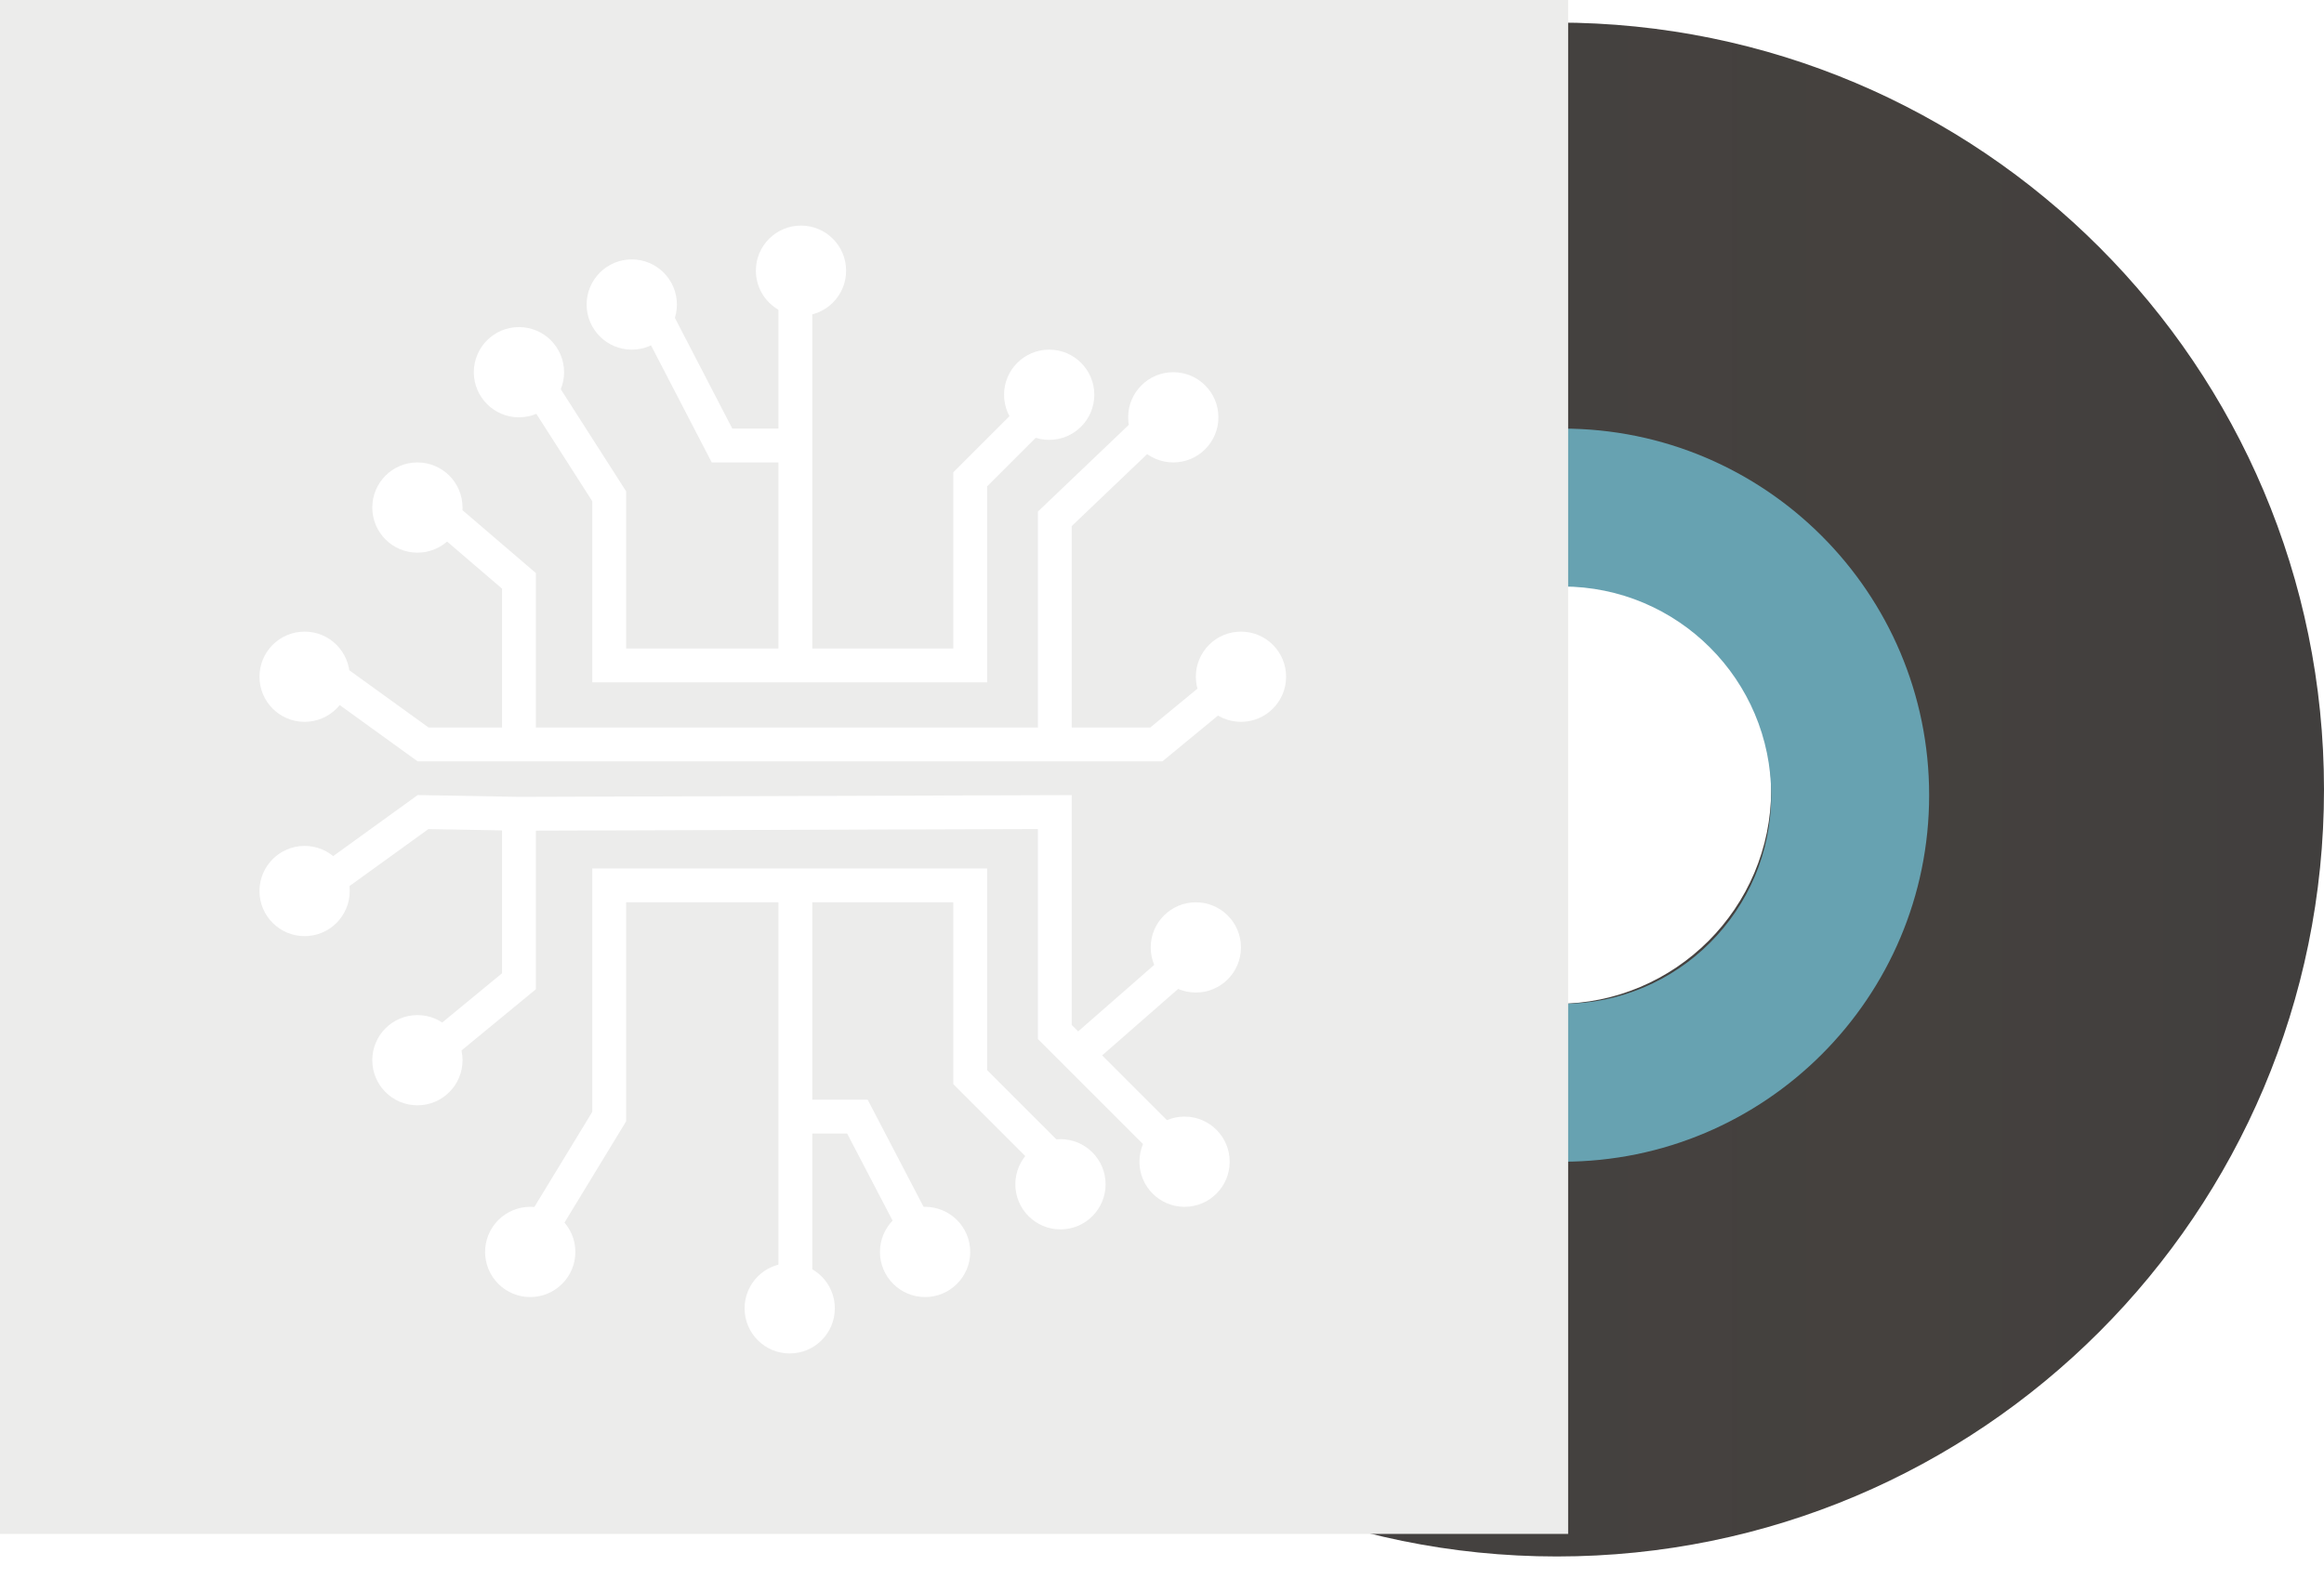 <svg width="206" height="140" viewBox="0 0 206 140" fill="none" xmlns="http://www.w3.org/2000/svg">
<g clip-path="url(#clip0_458_125)">
<path fill-rule="evenodd" clip-rule="evenodd" d="M70 70C70 107.555 100.445 138 138 138C175.555 138 206 107.555 206 70C206 32.445 175.555 2 138 2C100.445 2 70 32.445 70 70ZM119 70C119 80.493 127.507 89 138 89C148.493 89 157 80.493 157 70C157 59.507 148.493 51 138 51C127.507 51 119 59.507 119 70Z" fill="url(#paint0_linear_458_125)"/>
<g filter="url(#filter0_d_458_125)">
<path fill-rule="evenodd" clip-rule="evenodd" d="M106 70.5C106 88.449 120.551 103 138.5 103C156.449 103 171 88.449 171 70.5C171 52.551 156.449 38 138.5 38C120.551 38 106 52.551 106 70.5ZM120 70.5C120 80.717 128.283 89 138.5 89C148.717 89 157 80.717 157 70.5C157 60.283 148.717 52 138.5 52C128.283 52 120 60.283 120 70.5Z" fill="#67A2B1"/>
</g>
<g filter="url(#filter1_d_458_125)">
<rect x="139" width="140" height="139" transform="rotate(90 139 0)" fill="#ECECEB"/>
</g>
<path d="M104.5 35.5L93.5 46L93.5 66M93.5 66L46 66M93.5 66L102.5 66L111 59M28.5 59.5L37.5 66L46 66M46 66L46 51.5L39 45.5M94.5 34L86 42.5L86 59L70.5 59M46 31.5L54 44L54 59L70.5 59M57 26L64 39.5L70.5 39.5M70.5 39.5L70.5 59M70.5 39.5L70.5 23M107.5 83L95.5 93.5M95.5 93.5L104.5 102.5M95.5 93.5L93.5 91.5L93.5 72L46 72.152M28.5 78.5L37.5 72L46 72.152M46 72.152L46 87L37.5 94M94.5 104L86 95.5L86 78.5L70.5 78.5M47 110.5L54 99L54 78.5L70.5 78.5M70.5 78.5L70.5 99M70.5 115.5L70.5 99M82 110.5L76 99L70.5 99" stroke="white" stroke-width="3"/>
<circle cx="71" cy="24" r="4" transform="rotate(90 71 24)" fill="white"/>
<circle cx="56" cy="27" r="4" transform="rotate(90 56 27)" fill="white"/>
<circle cx="46" cy="33" r="4" transform="rotate(90 46 33)" fill="white"/>
<circle cx="37" cy="45" r="4" transform="rotate(90 37 45)" fill="white"/>
<circle cx="27" cy="60" r="4" transform="rotate(90 27 60)" fill="white"/>
<circle cx="27" cy="79" r="4" transform="rotate(90 27 79)" fill="white"/>
<circle cx="37" cy="94" r="4" transform="rotate(90 37 94)" fill="white"/>
<circle cx="47" cy="111" r="4" transform="rotate(90 47 111)" fill="white"/>
<circle cx="70" cy="116" r="4" transform="rotate(90 70 116)" fill="white"/>
<circle cx="82" cy="111" r="4" transform="rotate(90 82 111)" fill="white"/>
<circle cx="94" cy="105" r="4" transform="rotate(90 94 105)" fill="white"/>
<circle cx="105" cy="103" r="4" transform="rotate(90 105 103)" fill="white"/>
<circle cx="106" cy="84" r="4" transform="rotate(90 106 84)" fill="white"/>
<circle cx="110" cy="60" r="4" transform="rotate(90 110 60)" fill="white"/>
<circle cx="104" cy="37" r="4" transform="rotate(90 104 37)" fill="white"/>
<circle cx="93" cy="35" r="4" transform="rotate(90 93 35)" fill="white"/>
</g>
<defs>
<filter id="filter0_d_458_125" x="102" y="34" width="73" height="73" filterUnits="userSpaceOnUse" color-interpolation-filters="sRGB">
<feFlood flood-opacity="0" result="BackgroundImageFix"/>
<feColorMatrix in="SourceAlpha" type="matrix" values="0 0 0 0 0 0 0 0 0 0 0 0 0 0 0 0 0 0 127 0" result="hardAlpha"/>
<feOffset/>
<feGaussianBlur stdDeviation="2"/>
<feComposite in2="hardAlpha" operator="out"/>
<feColorMatrix type="matrix" values="0 0 0 0 0 0 0 0 0 0 0 0 0 0 0 0 0 0 0.25 0"/>
<feBlend mode="normal" in2="BackgroundImageFix" result="effect1_dropShadow_458_125"/>
<feBlend mode="normal" in="SourceGraphic" in2="effect1_dropShadow_458_125" result="shape"/>
</filter>
<filter id="filter1_d_458_125" x="-5" y="-9" width="149" height="150" filterUnits="userSpaceOnUse" color-interpolation-filters="sRGB">
<feFlood flood-opacity="0" result="BackgroundImageFix"/>
<feColorMatrix in="SourceAlpha" type="matrix" values="0 0 0 0 0 0 0 0 0 0 0 0 0 0 0 0 0 0 127 0" result="hardAlpha"/>
<feOffset dy="-4"/>
<feGaussianBlur stdDeviation="2.5"/>
<feComposite in2="hardAlpha" operator="out"/>
<feColorMatrix type="matrix" values="0 0 0 0 0 0 0 0 0 0 0 0 0 0 0 0 0 0 0.5 0"/>
<feBlend mode="normal" in2="BackgroundImageFix" result="effect1_dropShadow_458_125"/>
<feBlend mode="normal" in="SourceGraphic" in2="effect1_dropShadow_458_125" result="shape"/>
</filter>
<linearGradient id="paint0_linear_458_125" x1="206" y1="70" x2="94" y2="70" gradientUnits="userSpaceOnUse">
<stop stop-color="#413F3E"/>
<stop offset="0.339" stop-color="#45413E"/>
<stop offset="1" stop-color="#413F3E" stop-opacity="0.99"/>
</linearGradient>
<clipPath id="clip0_458_125">
<rect width="140" height="206" fill="white" transform="translate(206) rotate(90)"/>
</clipPath>
</defs>
</svg>
